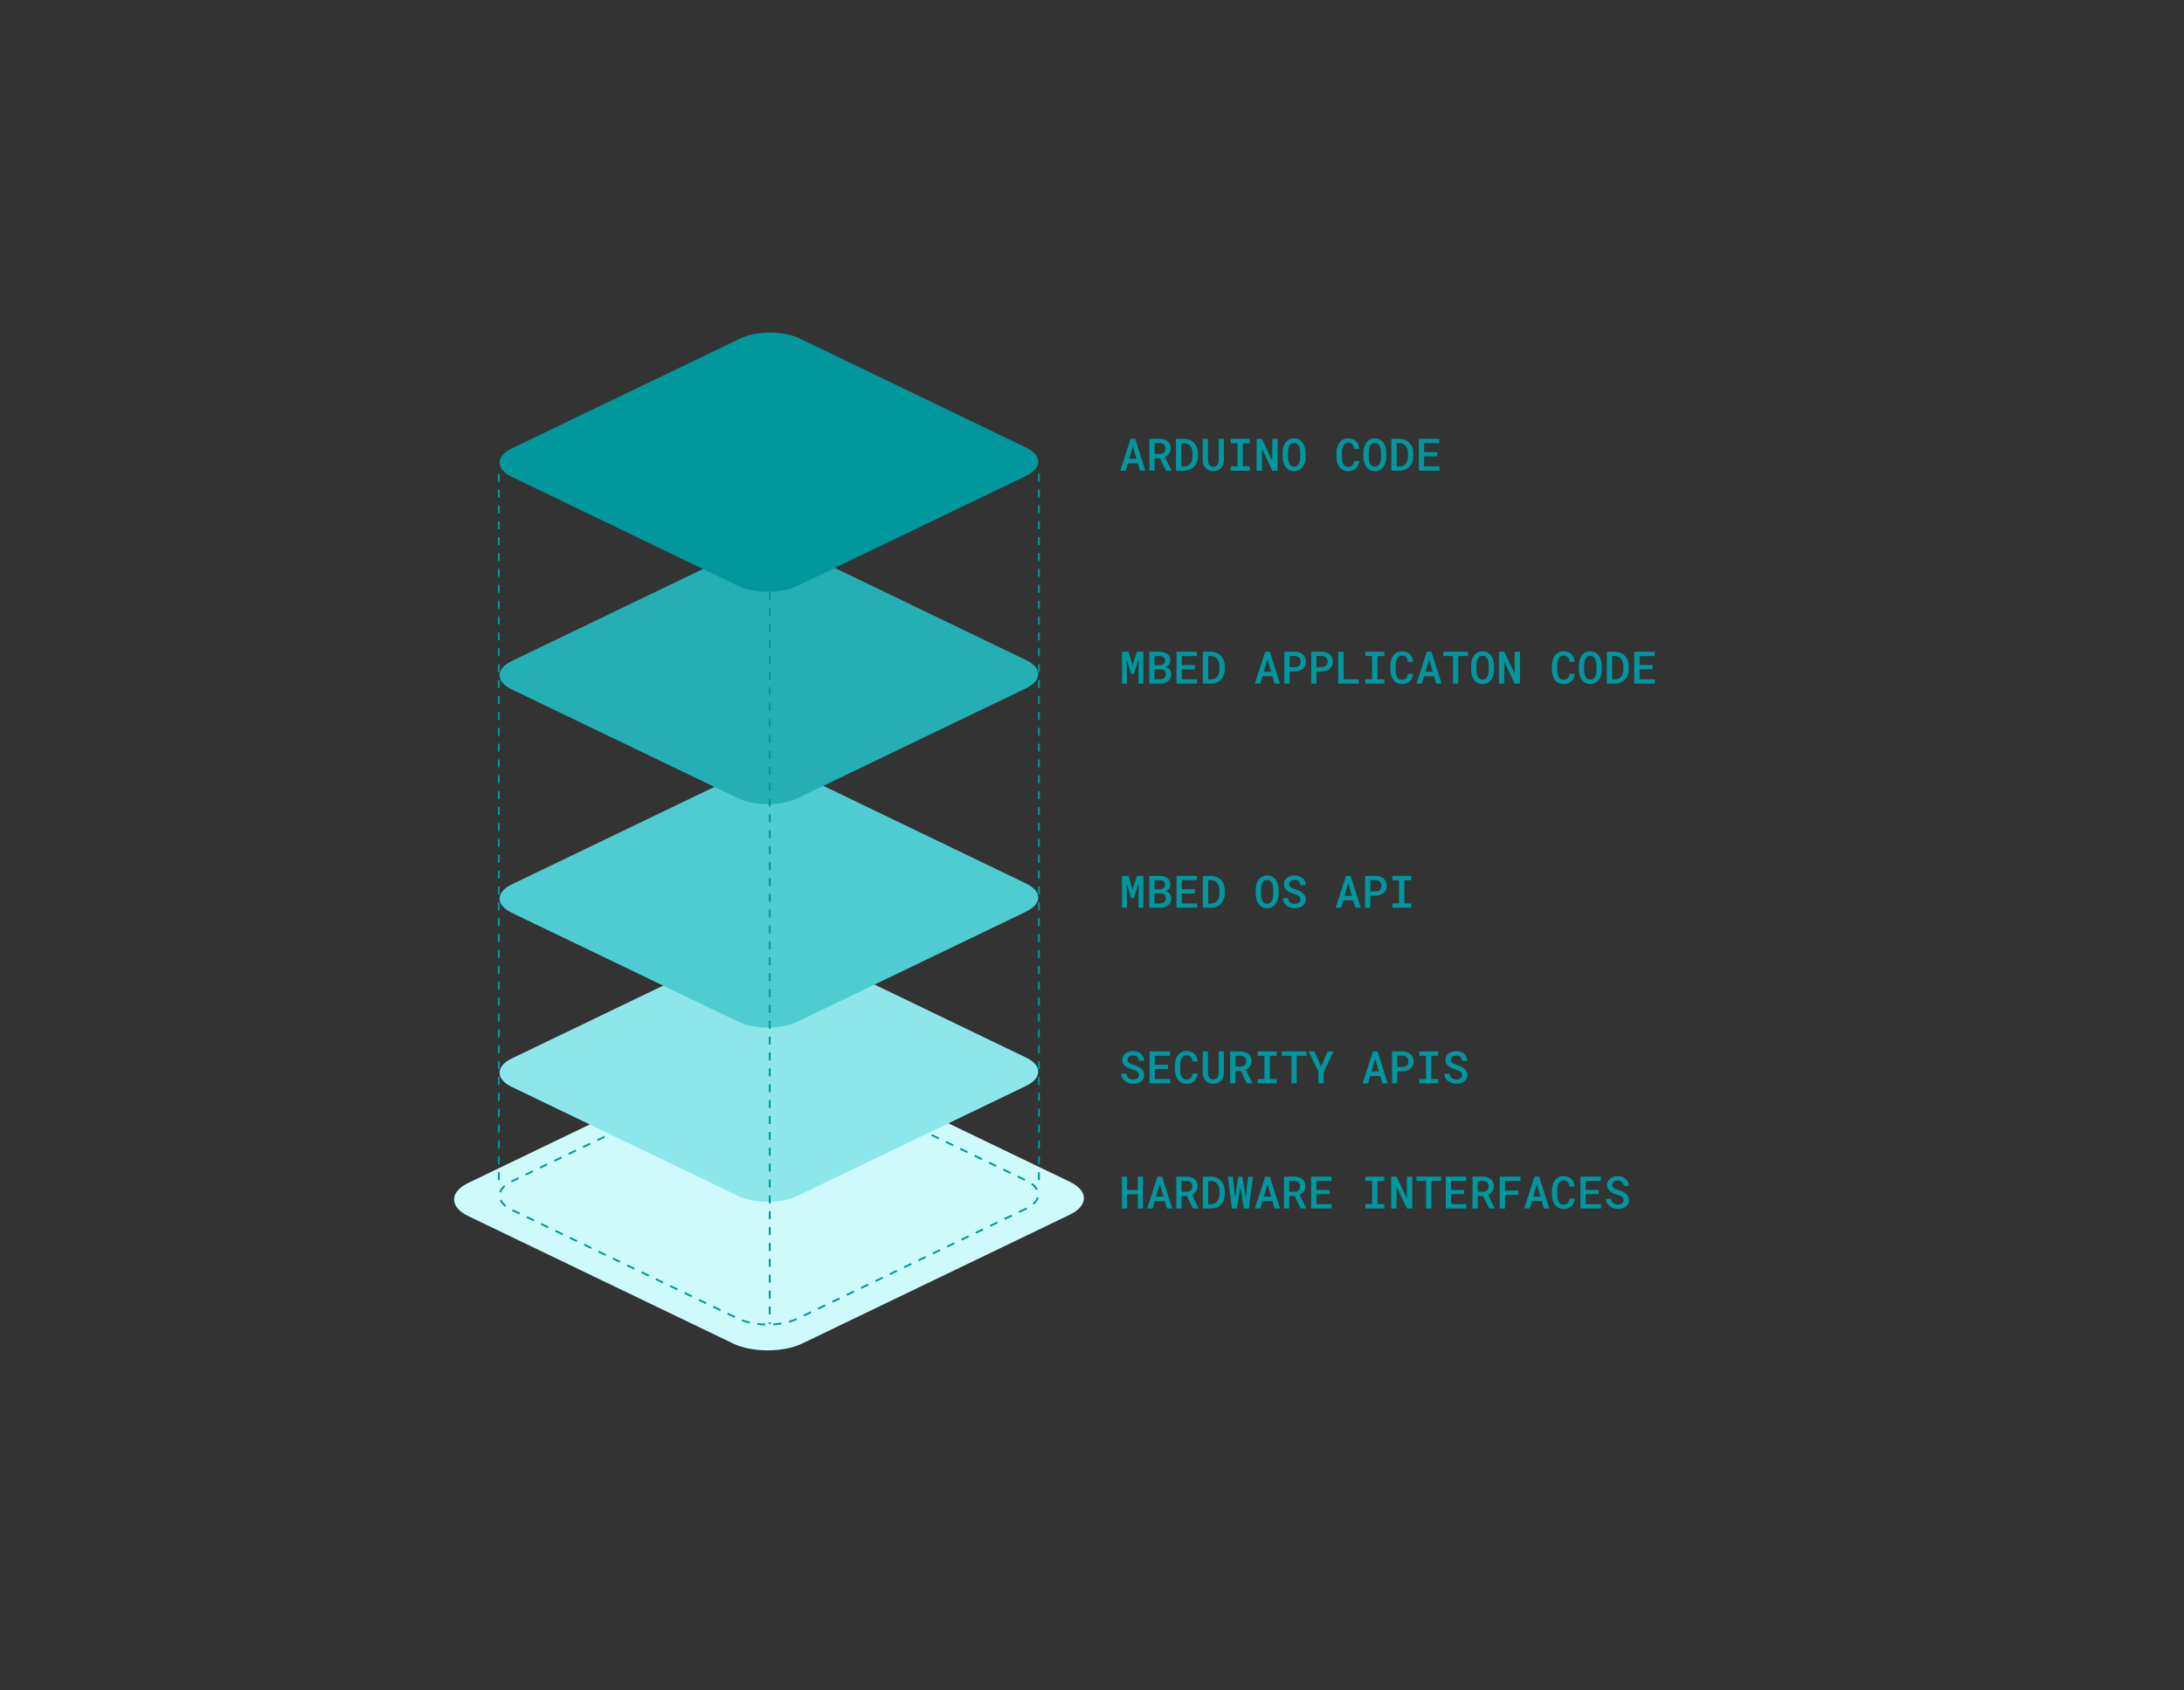 <svg width="1169" height="905" viewBox="0 0 1169 905" fill="none" xmlns="http://www.w3.org/2000/svg">
<rect x="0" y="0" width="1169" height="905" fill="#333333" stroke="none"/>
<g clip-path="url(#clip0)">
<path d="M572.5 650.4L429.4 719.3C419.2 724.2 402.6 724.2 392.4 719.3L250.7 651.1C240.5 646.2 240.5 638.2 250.7 633.3L393.8 564.4C404 559.5 420.6 559.5 430.8 564.4L572.6 632.7C582.7 637.5 582.7 645.5 572.5 650.4Z" fill="#CEFAFC"/>
<path d="M549.2 647.1L426.8 706C418.1 710.2 403.9 710.2 395.1 706L273.9 647.7C265.2 643.5 265.2 636.7 273.9 632.5L396.3 573.6C405 569.4 419.2 569.4 428 573.6L549.2 632C557.9 636.1 557.9 642.9 549.2 647.1Z" stroke="#00979D" stroke-width="1" stroke-miterlimit="10" stroke-dasharray="4.26 4.26"/>
<path d="M549.2 581.4L426.8 640.3C418.1 644.5 403.9 644.5 395.1 640.3L273.9 581.9C265.2 577.7 265.2 570.9 273.9 566.7L396.3 507.8C405 503.6 419.2 503.6 428 507.8L549.2 566.2C557.9 570.3 557.9 577.2 549.2 581.4Z" fill="#8DE6EA"/>
<path d="M549.2 488.1L426.8 547C418.1 551.2 403.9 551.2 395.1 547L273.9 488.7C265.2 484.5 265.2 477.7 273.9 473.5L396.3 414.6C405 410.4 419.2 410.4 428 414.6L549.2 473C557.9 477.1 557.9 483.9 549.2 488.1Z" fill="#4ECCD1"/>
<path d="M549.2 368.5L426.8 427.4C418.1 431.6 403.9 431.6 395.1 427.4L273.9 369.1C265.2 364.9 265.2 358.1 273.9 353.9L396.3 295C405 290.8 419.2 290.8 428 295L549.2 353.4C557.9 357.5 557.9 364.3 549.2 368.5Z" fill="#24AFB5"/>
<path d="M549.2 254.8L426.8 313.7C418.1 317.9 403.9 317.9 395.1 313.7L273.9 255.3C265.2 251.1 265.2 244.3 273.9 240.1L396.3 181.2C405 177 419.2 177 428 181.2L549.2 239.6C557.9 243.8 557.9 250.6 549.2 254.8Z" fill="#00979D"/>
<path d="M267 253.6V633.6" stroke="#00979D" stroke-width="1" stroke-miterlimit="10" stroke-dasharray="4.25 4.25"/>
<path d="M412 317L412 709" stroke="#00979D" stroke-width="1" stroke-miterlimit="10" stroke-dasharray="4.25 4.25"/>
<path d="M556.1 253.6V633.6" stroke="#00979D" stroke-width="1" stroke-miterlimit="10" stroke-dasharray="4.25 4.25"/>
</g>
<path d="M609.02 248.039H603.688L602.516 252H599.609L605.152 234.938H607.625L613.062 252H610.168L609.02 248.039ZM604.402 245.637H608.316L606.383 238.945L604.402 245.637ZM620.879 245.344H618.02V252H615.207V234.938H620.598C621.473 234.945 622.277 235.059 623.012 235.277C623.754 235.488 624.395 235.809 624.934 236.238C625.473 236.66 625.891 237.191 626.188 237.832C626.484 238.473 626.633 239.223 626.633 240.082C626.633 240.66 626.555 241.188 626.398 241.664C626.25 242.133 626.039 242.559 625.766 242.941C625.492 243.324 625.164 243.66 624.781 243.949C624.398 244.238 623.977 244.484 623.516 244.688L627.125 251.859V252H624.125L620.879 245.344ZM618.02 243.07H620.609C621.078 243.07 621.508 243.004 621.898 242.871C622.289 242.738 622.625 242.551 622.906 242.309C623.195 242.059 623.418 241.758 623.574 241.406C623.73 241.047 623.809 240.637 623.809 240.176C623.809 239.699 623.734 239.277 623.586 238.91C623.438 238.543 623.223 238.234 622.941 237.984C622.668 237.734 622.332 237.547 621.934 237.422C621.535 237.289 621.09 237.219 620.598 237.211H618.02V243.07ZM629.434 252V234.938H633.605C634.777 234.945 635.828 235.141 636.758 235.523C637.695 235.906 638.488 236.445 639.137 237.141C639.793 237.836 640.297 238.668 640.648 239.637C641 240.598 641.18 241.664 641.188 242.836V244.125C641.18 245.297 641 246.367 640.648 247.336C640.297 248.297 639.797 249.125 639.148 249.82C638.5 250.508 637.715 251.043 636.793 251.426C635.871 251.809 634.836 252 633.688 252H629.434ZM632.293 237.211V249.738H633.688C634.461 249.73 635.137 249.594 635.715 249.328C636.293 249.055 636.773 248.676 637.156 248.191C637.547 247.699 637.836 247.109 638.023 246.422C638.219 245.734 638.32 244.969 638.328 244.125V242.812C638.32 241.992 638.219 241.242 638.023 240.562C637.836 239.883 637.547 239.297 637.156 238.805C636.766 238.305 636.273 237.918 635.68 237.645C635.094 237.363 634.402 237.219 633.605 237.211H632.293ZM655.086 234.938L655.109 246.363C655.102 247.238 654.961 248.039 654.688 248.766C654.414 249.484 654.031 250.102 653.539 250.617C653.047 251.133 652.449 251.531 651.746 251.812C651.051 252.094 650.27 252.234 649.402 252.234C648.559 252.234 647.793 252.094 647.105 251.812C646.418 251.531 645.828 251.137 645.336 250.629C644.844 250.113 644.461 249.496 644.188 248.777C643.914 248.051 643.773 247.246 643.766 246.363L643.789 234.938H646.555L646.578 246.363C646.586 246.887 646.652 247.367 646.777 247.805C646.902 248.242 647.082 248.621 647.316 248.941C647.551 249.254 647.84 249.5 648.184 249.68C648.535 249.852 648.941 249.938 649.402 249.938C649.871 249.938 650.285 249.852 650.645 249.68C651.004 249.5 651.305 249.254 651.547 248.941C651.789 248.621 651.973 248.242 652.098 247.805C652.223 247.367 652.289 246.887 652.297 246.363L652.32 234.938H655.086ZM658.777 234.938H668.926V237.27H665.234V249.68H668.926V252H658.777V249.68H662.387V237.27H658.777V234.938ZM683.855 252H681.02L675.465 240.258L675.453 252H672.605V234.938H675.453L680.984 246.645L681.008 234.938H683.855V252ZM698.797 244.57C698.797 245.578 698.668 246.547 698.41 247.477C698.152 248.398 697.766 249.215 697.25 249.926C696.742 250.629 696.102 251.191 695.328 251.613C694.562 252.027 693.664 252.234 692.633 252.234C691.609 252.234 690.719 252.023 689.961 251.602C689.203 251.18 688.57 250.617 688.062 249.914C687.562 249.203 687.184 248.387 686.926 247.465C686.676 246.543 686.551 245.578 686.551 244.57V242.391C686.551 241.719 686.605 241.062 686.715 240.422C686.832 239.781 687 239.18 687.219 238.617C687.445 238.047 687.723 237.523 688.051 237.047C688.387 236.562 688.777 236.148 689.223 235.805C689.676 235.461 690.184 235.191 690.746 234.996C691.316 234.801 691.941 234.703 692.621 234.703C693.652 234.703 694.551 234.914 695.316 235.336C696.09 235.758 696.734 236.324 697.25 237.035C697.766 237.738 698.152 238.555 698.41 239.484C698.668 240.414 698.797 241.383 698.797 242.391V244.57ZM695.973 242.367C695.965 241.727 695.906 241.09 695.797 240.457C695.688 239.824 695.504 239.262 695.246 238.77C694.988 238.27 694.645 237.867 694.215 237.562C693.793 237.25 693.262 237.094 692.621 237.094C691.988 237.094 691.461 237.25 691.039 237.562C690.625 237.867 690.293 238.27 690.043 238.77C689.801 239.27 689.629 239.836 689.527 240.469C689.434 241.094 689.383 241.727 689.375 242.367V244.57C689.383 245.211 689.438 245.848 689.539 246.48C689.641 247.105 689.812 247.672 690.055 248.18C690.305 248.68 690.637 249.086 691.051 249.398C691.473 249.711 692 249.867 692.633 249.867C693.273 249.867 693.805 249.711 694.227 249.398C694.656 249.086 695 248.68 695.258 248.18C695.516 247.68 695.695 247.113 695.797 246.48C695.906 245.848 695.965 245.211 695.973 244.57V242.367ZM727.578 246.762C727.5 247.582 727.305 248.332 726.992 249.012C726.68 249.684 726.266 250.262 725.75 250.746C725.234 251.223 724.625 251.594 723.922 251.859C723.227 252.117 722.449 252.246 721.59 252.246C720.551 252.246 719.645 252.047 718.871 251.648C718.098 251.242 717.453 250.695 716.938 250.008C716.422 249.32 716.035 248.516 715.777 247.594C715.52 246.672 715.387 245.688 715.379 244.641V242.309C715.387 241.27 715.523 240.289 715.789 239.367C716.055 238.438 716.445 237.629 716.961 236.941C717.484 236.246 718.133 235.699 718.906 235.301C719.68 234.895 720.578 234.691 721.602 234.691C722.5 234.691 723.301 234.824 724.004 235.09C724.707 235.355 725.309 235.73 725.809 236.215C726.309 236.699 726.707 237.289 727.004 237.984C727.301 238.68 727.492 239.453 727.578 240.305H724.766C724.719 239.805 724.621 239.352 724.473 238.945C724.332 238.531 724.137 238.18 723.887 237.891C723.637 237.594 723.32 237.367 722.938 237.211C722.562 237.055 722.117 236.977 721.602 236.977C720.969 236.977 720.438 237.121 720.008 237.41C719.578 237.699 719.23 238.09 718.965 238.582C718.699 239.066 718.508 239.629 718.391 240.27C718.281 240.91 718.227 241.582 718.227 242.285V244.641C718.227 245.375 718.281 246.066 718.391 246.715C718.508 247.355 718.695 247.918 718.953 248.402C719.211 248.887 719.555 249.27 719.984 249.551C720.414 249.832 720.949 249.973 721.59 249.973C722.574 249.973 723.324 249.695 723.84 249.141C724.355 248.578 724.66 247.785 724.754 246.762H727.578ZM742.039 244.57C742.039 245.578 741.91 246.547 741.652 247.477C741.395 248.398 741.008 249.215 740.492 249.926C739.984 250.629 739.344 251.191 738.57 251.613C737.805 252.027 736.906 252.234 735.875 252.234C734.852 252.234 733.961 252.023 733.203 251.602C732.445 251.18 731.812 250.617 731.305 249.914C730.805 249.203 730.426 248.387 730.168 247.465C729.918 246.543 729.793 245.578 729.793 244.57V242.391C729.793 241.719 729.848 241.062 729.957 240.422C730.074 239.781 730.242 239.18 730.461 238.617C730.688 238.047 730.965 237.523 731.293 237.047C731.629 236.562 732.02 236.148 732.465 235.805C732.918 235.461 733.426 235.191 733.988 234.996C734.559 234.801 735.184 234.703 735.863 234.703C736.895 234.703 737.793 234.914 738.559 235.336C739.332 235.758 739.977 236.324 740.492 237.035C741.008 237.738 741.395 238.555 741.652 239.484C741.91 240.414 742.039 241.383 742.039 242.391V244.57ZM739.215 242.367C739.207 241.727 739.148 241.09 739.039 240.457C738.93 239.824 738.746 239.262 738.488 238.77C738.23 238.27 737.887 237.867 737.457 237.562C737.035 237.25 736.504 237.094 735.863 237.094C735.23 237.094 734.703 237.25 734.281 237.562C733.867 237.867 733.535 238.27 733.285 238.77C733.043 239.27 732.871 239.836 732.77 240.469C732.676 241.094 732.625 241.727 732.617 242.367V244.57C732.625 245.211 732.68 245.848 732.781 246.48C732.883 247.105 733.055 247.672 733.297 248.18C733.547 248.68 733.879 249.086 734.293 249.398C734.715 249.711 735.242 249.867 735.875 249.867C736.516 249.867 737.047 249.711 737.469 249.398C737.898 249.086 738.242 248.68 738.5 248.18C738.758 247.68 738.938 247.113 739.039 246.48C739.148 245.848 739.207 245.211 739.215 244.57V242.367ZM744.746 252V234.938H748.918C750.09 234.945 751.141 235.141 752.07 235.523C753.008 235.906 753.801 236.445 754.449 237.141C755.105 237.836 755.609 238.668 755.961 239.637C756.312 240.598 756.492 241.664 756.5 242.836V244.125C756.492 245.297 756.312 246.367 755.961 247.336C755.609 248.297 755.109 249.125 754.461 249.82C753.812 250.508 753.027 251.043 752.105 251.426C751.184 251.809 750.148 252 749 252H744.746ZM747.605 237.211V249.738H749C749.773 249.73 750.449 249.594 751.027 249.328C751.605 249.055 752.086 248.676 752.469 248.191C752.859 247.699 753.148 247.109 753.336 246.422C753.531 245.734 753.633 244.969 753.641 244.125V242.812C753.633 241.992 753.531 241.242 753.336 240.562C753.148 239.883 752.859 239.297 752.469 238.805C752.078 238.305 751.586 237.918 750.992 237.645C750.406 237.363 749.715 237.219 748.918 237.211H747.605ZM769.297 244.348H762.277V249.703H770.492V252H759.453V234.938H770.41V237.258H762.277V242.074H769.297V244.348Z" fill="#00979D"/>
<path d="M611.797 647H609.055V639.383H603.254V647H600.523V629.938H603.254V637.074H609.055V629.938H611.797V647ZM623.434 643.039H618.102L616.93 647H614.023L619.566 629.938H622.039L627.477 647H624.582L623.434 643.039ZM618.816 640.637H622.73L620.797 633.945L618.816 640.637ZM635.293 640.344H632.434V647H629.621V629.938H635.012C635.887 629.945 636.691 630.059 637.426 630.277C638.168 630.488 638.809 630.809 639.348 631.238C639.887 631.66 640.305 632.191 640.602 632.832C640.898 633.473 641.047 634.223 641.047 635.082C641.047 635.66 640.969 636.188 640.812 636.664C640.664 637.133 640.453 637.559 640.18 637.941C639.906 638.324 639.578 638.66 639.195 638.949C638.812 639.238 638.391 639.484 637.93 639.688L641.539 646.859V647H638.539L635.293 640.344ZM632.434 638.07H635.023C635.492 638.07 635.922 638.004 636.312 637.871C636.703 637.738 637.039 637.551 637.32 637.309C637.609 637.059 637.832 636.758 637.988 636.406C638.145 636.047 638.223 635.637 638.223 635.176C638.223 634.699 638.148 634.277 638 633.91C637.852 633.543 637.637 633.234 637.355 632.984C637.082 632.734 636.746 632.547 636.348 632.422C635.949 632.289 635.504 632.219 635.012 632.211H632.434V638.07ZM643.848 647V629.938H648.02C649.191 629.945 650.242 630.141 651.172 630.523C652.109 630.906 652.902 631.445 653.551 632.141C654.207 632.836 654.711 633.668 655.062 634.637C655.414 635.598 655.594 636.664 655.602 637.836V639.125C655.594 640.297 655.414 641.367 655.062 642.336C654.711 643.297 654.211 644.125 653.562 644.82C652.914 645.508 652.129 646.043 651.207 646.426C650.285 646.809 649.25 647 648.102 647H643.848ZM646.707 632.211V644.738H648.102C648.875 644.73 649.551 644.594 650.129 644.328C650.707 644.055 651.188 643.676 651.57 643.191C651.961 642.699 652.25 642.109 652.438 641.422C652.633 640.734 652.734 639.969 652.742 639.125V637.812C652.734 636.992 652.633 636.242 652.438 635.562C652.25 634.883 651.961 634.297 651.57 633.805C651.18 633.305 650.688 632.918 650.094 632.645C649.508 632.363 648.816 632.219 648.02 632.211H646.707ZM666.816 641.129L668.035 629.938H670.66L668.48 647H665.785L663.922 635.656L662.082 647H659.398L657.219 629.938H659.844L661.062 641.07L662.809 629.938H665.012L666.816 641.129ZM681.09 643.039H675.758L674.586 647H671.68L677.223 629.938H679.695L685.133 647H682.238L681.09 643.039ZM676.473 640.637H680.387L678.453 633.945L676.473 640.637ZM692.949 640.344H690.09V647H687.277V629.938H692.668C693.543 629.945 694.348 630.059 695.082 630.277C695.824 630.488 696.465 630.809 697.004 631.238C697.543 631.66 697.961 632.191 698.258 632.832C698.555 633.473 698.703 634.223 698.703 635.082C698.703 635.66 698.625 636.188 698.469 636.664C698.32 637.133 698.109 637.559 697.836 637.941C697.562 638.324 697.234 638.66 696.852 638.949C696.469 639.238 696.047 639.484 695.586 639.688L699.195 646.859V647H696.195L692.949 640.344ZM690.09 638.07H692.68C693.148 638.07 693.578 638.004 693.969 637.871C694.359 637.738 694.695 637.551 694.977 637.309C695.266 637.059 695.488 636.758 695.645 636.406C695.801 636.047 695.879 635.637 695.879 635.176C695.879 634.699 695.805 634.277 695.656 633.91C695.508 633.543 695.293 633.234 695.012 632.984C694.738 632.734 694.402 632.547 694.004 632.422C693.605 632.289 693.16 632.219 692.668 632.211H690.09V638.07ZM711.641 639.348H704.621V644.703H712.836V647H701.797V629.938H712.754V632.258H704.621V637.074H711.641V639.348ZM730.848 629.938H740.996V632.27H737.305V644.68H740.996V647H730.848V644.68H734.457V632.27H730.848V629.938ZM755.926 647H753.09L747.535 635.258L747.523 647H744.676V629.938H747.523L753.055 641.645L753.078 629.938H755.926V647ZM771.383 632.258H766.145V647H763.344V632.258H758.141V629.938H771.383V632.258ZM783.711 639.348H776.691V644.703H784.906V647H773.867V629.938H784.824V632.258H776.691V637.074H783.711V639.348ZM793.848 640.344H790.988V647H788.176V629.938H793.566C794.441 629.945 795.246 630.059 795.98 630.277C796.723 630.488 797.363 630.809 797.902 631.238C798.441 631.66 798.859 632.191 799.156 632.832C799.453 633.473 799.602 634.223 799.602 635.082C799.602 635.66 799.523 636.188 799.367 636.664C799.219 637.133 799.008 637.559 798.734 637.941C798.461 638.324 798.133 638.66 797.75 638.949C797.367 639.238 796.945 639.484 796.484 639.688L800.094 646.859V647H797.094L793.848 640.344ZM790.988 638.07H793.578C794.047 638.07 794.477 638.004 794.867 637.871C795.258 637.738 795.594 637.551 795.875 637.309C796.164 637.059 796.387 636.758 796.543 636.406C796.699 636.047 796.777 635.637 796.777 635.176C796.777 634.699 796.703 634.277 796.555 633.91C796.406 633.543 796.191 633.234 795.91 632.984C795.637 632.734 795.301 632.547 794.902 632.422C794.504 632.289 794.059 632.219 793.566 632.211H790.988V638.07ZM812.762 639.734H805.602V647H802.766V629.938H813.816V632.258H805.602V637.426H812.762V639.734ZM825.23 643.039H819.898L818.727 647H815.82L821.363 629.938H823.836L829.273 647H826.379L825.23 643.039ZM820.613 640.637H824.527L822.594 633.945L820.613 640.637ZM842.891 641.762C842.812 642.582 842.617 643.332 842.305 644.012C841.992 644.684 841.578 645.262 841.062 645.746C840.547 646.223 839.938 646.594 839.234 646.859C838.539 647.117 837.762 647.246 836.902 647.246C835.863 647.246 834.957 647.047 834.184 646.648C833.41 646.242 832.766 645.695 832.25 645.008C831.734 644.32 831.348 643.516 831.09 642.594C830.832 641.672 830.699 640.688 830.691 639.641V637.309C830.699 636.27 830.836 635.289 831.102 634.367C831.367 633.438 831.758 632.629 832.273 631.941C832.797 631.246 833.445 630.699 834.219 630.301C834.992 629.895 835.891 629.691 836.914 629.691C837.812 629.691 838.613 629.824 839.316 630.09C840.02 630.355 840.621 630.73 841.121 631.215C841.621 631.699 842.02 632.289 842.316 632.984C842.613 633.68 842.805 634.453 842.891 635.305H840.078C840.031 634.805 839.934 634.352 839.785 633.945C839.645 633.531 839.449 633.18 839.199 632.891C838.949 632.594 838.633 632.367 838.25 632.211C837.875 632.055 837.43 631.977 836.914 631.977C836.281 631.977 835.75 632.121 835.32 632.41C834.891 632.699 834.543 633.09 834.277 633.582C834.012 634.066 833.82 634.629 833.703 635.27C833.594 635.91 833.539 636.582 833.539 637.285V639.641C833.539 640.375 833.594 641.066 833.703 641.715C833.82 642.355 834.008 642.918 834.266 643.402C834.523 643.887 834.867 644.27 835.297 644.551C835.727 644.832 836.262 644.973 836.902 644.973C837.887 644.973 838.637 644.695 839.152 644.141C839.668 643.578 839.973 642.785 840.066 641.762H842.891ZM855.781 639.348H848.762V644.703H856.977V647H845.938V629.938H856.895V632.258H848.762V637.074H855.781V639.348ZM869.059 642.605C869.059 642.199 868.973 641.844 868.801 641.539C868.637 641.227 868.398 640.953 868.086 640.719C867.781 640.484 867.414 640.281 866.984 640.109C866.562 639.93 866.102 639.766 865.602 639.617C864.93 639.422 864.266 639.18 863.609 638.891C862.961 638.602 862.379 638.25 861.863 637.836C861.355 637.414 860.941 636.926 860.621 636.371C860.309 635.809 860.152 635.16 860.152 634.426C860.152 633.691 860.309 633.035 860.621 632.457C860.941 631.871 861.367 631.375 861.898 630.969C862.43 630.562 863.047 630.25 863.75 630.031C864.453 629.812 865.188 629.703 865.953 629.703C866.773 629.703 867.539 629.832 868.25 630.09C868.969 630.34 869.594 630.695 870.125 631.156C870.664 631.609 871.09 632.156 871.402 632.797C871.715 633.43 871.875 634.133 871.883 634.906H869.07C869.031 634.477 868.938 634.086 868.789 633.734C868.648 633.375 868.445 633.066 868.18 632.809C867.922 632.551 867.605 632.352 867.23 632.211C866.855 632.07 866.422 632 865.93 632C865.508 632 865.117 632.055 864.758 632.164C864.398 632.273 864.086 632.434 863.82 632.645C863.562 632.855 863.359 633.109 863.211 633.406C863.062 633.703 862.988 634.039 862.988 634.414C862.988 634.812 863.09 635.16 863.293 635.457C863.496 635.746 863.762 636 864.09 636.219C864.418 636.438 864.793 636.629 865.215 636.793C865.645 636.949 866.09 637.094 866.551 637.227C867.262 637.438 867.941 637.699 868.59 638.012C869.238 638.316 869.809 638.688 870.301 639.125C870.793 639.555 871.184 640.055 871.473 640.625C871.762 641.195 871.906 641.848 871.906 642.582C871.906 643.34 871.746 644.008 871.426 644.586C871.105 645.164 870.676 645.648 870.137 646.039C869.598 646.43 868.973 646.727 868.262 646.93C867.551 647.125 866.809 647.223 866.035 647.223C865.512 647.223 864.992 647.172 864.477 647.07C863.961 646.969 863.465 646.816 862.988 646.613C862.52 646.41 862.082 646.16 861.676 645.863C861.27 645.559 860.914 645.211 860.609 644.82C860.312 644.422 860.078 643.98 859.906 643.496C859.734 643.004 859.645 642.465 859.637 641.879H862.461C862.5 642.395 862.613 642.844 862.801 643.227C862.988 643.609 863.238 643.93 863.551 644.188C863.863 644.438 864.227 644.629 864.641 644.762C865.062 644.887 865.527 644.949 866.035 644.949C866.457 644.949 866.852 644.898 867.219 644.797C867.586 644.695 867.906 644.547 868.18 644.352C868.453 644.148 868.668 643.902 868.824 643.613C868.98 643.316 869.059 642.98 869.059 642.605Z" fill="#00979D"/>
<path d="M609.605 575.605C609.605 575.199 609.52 574.844 609.348 574.539C609.184 574.227 608.945 573.953 608.633 573.719C608.328 573.484 607.961 573.281 607.531 573.109C607.109 572.93 606.648 572.766 606.148 572.617C605.477 572.422 604.812 572.18 604.156 571.891C603.508 571.602 602.926 571.25 602.41 570.836C601.902 570.414 601.488 569.926 601.168 569.371C600.855 568.809 600.699 568.16 600.699 567.426C600.699 566.691 600.855 566.035 601.168 565.457C601.488 564.871 601.914 564.375 602.445 563.969C602.977 563.562 603.594 563.25 604.297 563.031C605 562.812 605.734 562.703 606.5 562.703C607.32 562.703 608.086 562.832 608.797 563.09C609.516 563.34 610.141 563.695 610.672 564.156C611.211 564.609 611.637 565.156 611.949 565.797C612.262 566.43 612.422 567.133 612.43 567.906H609.617C609.578 567.477 609.484 567.086 609.336 566.734C609.195 566.375 608.992 566.066 608.727 565.809C608.469 565.551 608.152 565.352 607.777 565.211C607.402 565.07 606.969 565 606.477 565C606.055 565 605.664 565.055 605.305 565.164C604.945 565.273 604.633 565.434 604.367 565.645C604.109 565.855 603.906 566.109 603.758 566.406C603.609 566.703 603.535 567.039 603.535 567.414C603.535 567.812 603.637 568.16 603.84 568.457C604.043 568.746 604.309 569 604.637 569.219C604.965 569.438 605.34 569.629 605.762 569.793C606.191 569.949 606.637 570.094 607.098 570.227C607.809 570.438 608.488 570.699 609.137 571.012C609.785 571.316 610.355 571.688 610.848 572.125C611.34 572.555 611.73 573.055 612.02 573.625C612.309 574.195 612.453 574.848 612.453 575.582C612.453 576.34 612.293 577.008 611.973 577.586C611.652 578.164 611.223 578.648 610.684 579.039C610.145 579.43 609.52 579.727 608.809 579.93C608.098 580.125 607.355 580.223 606.582 580.223C606.059 580.223 605.539 580.172 605.023 580.07C604.508 579.969 604.012 579.816 603.535 579.613C603.066 579.41 602.629 579.16 602.223 578.863C601.816 578.559 601.461 578.211 601.156 577.82C600.859 577.422 600.625 576.98 600.453 576.496C600.281 576.004 600.191 575.465 600.184 574.879H603.008C603.047 575.395 603.16 575.844 603.348 576.227C603.535 576.609 603.785 576.93 604.098 577.188C604.41 577.438 604.773 577.629 605.188 577.762C605.609 577.887 606.074 577.949 606.582 577.949C607.004 577.949 607.398 577.898 607.766 577.797C608.133 577.695 608.453 577.547 608.727 577.352C609 577.148 609.215 576.902 609.371 576.613C609.527 576.316 609.605 575.98 609.605 575.605ZM625.156 572.348H618.137V577.703H626.352V580H615.312V562.938H626.27V565.258H618.137V570.074H625.156V572.348ZM641.094 574.762C641.016 575.582 640.82 576.332 640.508 577.012C640.195 577.684 639.781 578.262 639.266 578.746C638.75 579.223 638.141 579.594 637.438 579.859C636.742 580.117 635.965 580.246 635.105 580.246C634.066 580.246 633.16 580.047 632.387 579.648C631.613 579.242 630.969 578.695 630.453 578.008C629.938 577.32 629.551 576.516 629.293 575.594C629.035 574.672 628.902 573.688 628.895 572.641V570.309C628.902 569.27 629.039 568.289 629.305 567.367C629.57 566.438 629.961 565.629 630.477 564.941C631 564.246 631.648 563.699 632.422 563.301C633.195 562.895 634.094 562.691 635.117 562.691C636.016 562.691 636.816 562.824 637.52 563.09C638.223 563.355 638.824 563.73 639.324 564.215C639.824 564.699 640.223 565.289 640.52 565.984C640.816 566.68 641.008 567.453 641.094 568.305H638.281C638.234 567.805 638.137 567.352 637.988 566.945C637.848 566.531 637.652 566.18 637.402 565.891C637.152 565.594 636.836 565.367 636.453 565.211C636.078 565.055 635.633 564.977 635.117 564.977C634.484 564.977 633.953 565.121 633.523 565.41C633.094 565.699 632.746 566.09 632.48 566.582C632.215 567.066 632.023 567.629 631.906 568.27C631.797 568.91 631.742 569.582 631.742 570.285V572.641C631.742 573.375 631.797 574.066 631.906 574.715C632.023 575.355 632.211 575.918 632.469 576.402C632.727 576.887 633.07 577.27 633.5 577.551C633.93 577.832 634.465 577.973 635.105 577.973C636.09 577.973 636.84 577.695 637.355 577.141C637.871 576.578 638.176 575.785 638.27 574.762H641.094ZM655.086 562.938L655.109 574.363C655.102 575.238 654.961 576.039 654.688 576.766C654.414 577.484 654.031 578.102 653.539 578.617C653.047 579.133 652.449 579.531 651.746 579.812C651.051 580.094 650.27 580.234 649.402 580.234C648.559 580.234 647.793 580.094 647.105 579.812C646.418 579.531 645.828 579.137 645.336 578.629C644.844 578.113 644.461 577.496 644.188 576.777C643.914 576.051 643.773 575.246 643.766 574.363L643.789 562.938H646.555L646.578 574.363C646.586 574.887 646.652 575.367 646.777 575.805C646.902 576.242 647.082 576.621 647.316 576.941C647.551 577.254 647.84 577.5 648.184 577.68C648.535 577.852 648.941 577.938 649.402 577.938C649.871 577.938 650.285 577.852 650.645 577.68C651.004 577.5 651.305 577.254 651.547 576.941C651.789 576.621 651.973 576.242 652.098 575.805C652.223 575.367 652.289 574.887 652.297 574.363L652.32 562.938H655.086ZM664.121 573.344H661.262V580H658.449V562.938H663.84C664.715 562.945 665.52 563.059 666.254 563.277C666.996 563.488 667.637 563.809 668.176 564.238C668.715 564.66 669.133 565.191 669.43 565.832C669.727 566.473 669.875 567.223 669.875 568.082C669.875 568.66 669.797 569.188 669.641 569.664C669.492 570.133 669.281 570.559 669.008 570.941C668.734 571.324 668.406 571.66 668.023 571.949C667.641 572.238 667.219 572.484 666.758 572.688L670.367 579.859V580H667.367L664.121 573.344ZM661.262 571.07H663.852C664.32 571.07 664.75 571.004 665.141 570.871C665.531 570.738 665.867 570.551 666.148 570.309C666.438 570.059 666.66 569.758 666.816 569.406C666.973 569.047 667.051 568.637 667.051 568.176C667.051 567.699 666.977 567.277 666.828 566.91C666.68 566.543 666.465 566.234 666.184 565.984C665.91 565.734 665.574 565.547 665.176 565.422C664.777 565.289 664.332 565.219 663.84 565.211H661.262V571.07ZM673.191 562.938H683.34V565.27H679.648V577.68H683.34V580H673.191V577.68H676.801V565.27H673.191V562.938ZM699.312 565.258H694.074V580H691.273V565.258H686.07V562.938H699.312V565.258ZM707.117 571.094L710.668 562.938H713.809L708.488 573.871L708.465 580H705.734L705.711 573.801L700.426 562.938H703.566L707.117 571.094ZM738.746 576.039H733.414L732.242 580H729.336L734.879 562.938H737.352L742.789 580H739.895L738.746 576.039ZM734.129 573.637H738.043L736.109 566.945L734.129 573.637ZM747.91 573.461V580H745.098V562.938H750.805C751.656 562.945 752.441 563.074 753.16 563.324C753.887 563.566 754.512 563.918 755.035 564.379C755.559 564.832 755.965 565.387 756.254 566.043C756.551 566.691 756.699 567.426 756.699 568.246C756.699 569.043 756.551 569.762 756.254 570.402C755.965 571.043 755.559 571.59 755.035 572.043C754.512 572.496 753.887 572.844 753.16 573.086C752.441 573.328 751.656 573.453 750.805 573.461H747.91ZM747.91 571.188H750.805C751.281 571.188 751.707 571.117 752.082 570.977C752.457 570.828 752.777 570.625 753.043 570.367C753.309 570.109 753.512 569.801 753.652 569.441C753.793 569.082 753.863 568.691 753.863 568.27C753.863 567.824 753.793 567.414 753.652 567.039C753.512 566.664 753.309 566.344 753.043 566.078C752.777 565.805 752.457 565.594 752.082 565.445C751.707 565.297 751.281 565.219 750.805 565.211H747.91V571.188ZM759.676 562.938H769.824V565.27H766.133V577.68H769.824V580H759.676V577.68H763.285V565.27H759.676V562.938ZM782.574 575.605C782.574 575.199 782.488 574.844 782.316 574.539C782.152 574.227 781.914 573.953 781.602 573.719C781.297 573.484 780.93 573.281 780.5 573.109C780.078 572.93 779.617 572.766 779.117 572.617C778.445 572.422 777.781 572.18 777.125 571.891C776.477 571.602 775.895 571.25 775.379 570.836C774.871 570.414 774.457 569.926 774.137 569.371C773.824 568.809 773.668 568.16 773.668 567.426C773.668 566.691 773.824 566.035 774.137 565.457C774.457 564.871 774.883 564.375 775.414 563.969C775.945 563.562 776.562 563.25 777.266 563.031C777.969 562.812 778.703 562.703 779.469 562.703C780.289 562.703 781.055 562.832 781.766 563.09C782.484 563.34 783.109 563.695 783.641 564.156C784.18 564.609 784.605 565.156 784.918 565.797C785.23 566.43 785.391 567.133 785.398 567.906H782.586C782.547 567.477 782.453 567.086 782.305 566.734C782.164 566.375 781.961 566.066 781.695 565.809C781.438 565.551 781.121 565.352 780.746 565.211C780.371 565.07 779.938 565 779.445 565C779.023 565 778.633 565.055 778.273 565.164C777.914 565.273 777.602 565.434 777.336 565.645C777.078 565.855 776.875 566.109 776.727 566.406C776.578 566.703 776.504 567.039 776.504 567.414C776.504 567.812 776.605 568.16 776.809 568.457C777.012 568.746 777.277 569 777.605 569.219C777.934 569.438 778.309 569.629 778.73 569.793C779.16 569.949 779.605 570.094 780.066 570.227C780.777 570.438 781.457 570.699 782.105 571.012C782.754 571.316 783.324 571.688 783.816 572.125C784.309 572.555 784.699 573.055 784.988 573.625C785.277 574.195 785.422 574.848 785.422 575.582C785.422 576.34 785.262 577.008 784.941 577.586C784.621 578.164 784.191 578.648 783.652 579.039C783.113 579.43 782.488 579.727 781.777 579.93C781.066 580.125 780.324 580.223 779.551 580.223C779.027 580.223 778.508 580.172 777.992 580.07C777.477 579.969 776.98 579.816 776.504 579.613C776.035 579.41 775.598 579.16 775.191 578.863C774.785 578.559 774.43 578.211 774.125 577.82C773.828 577.422 773.594 576.98 773.422 576.496C773.25 576.004 773.16 575.465 773.152 574.879H775.977C776.016 575.395 776.129 575.844 776.316 576.227C776.504 576.609 776.754 576.93 777.066 577.188C777.379 577.438 777.742 577.629 778.156 577.762C778.578 577.887 779.043 577.949 779.551 577.949C779.973 577.949 780.367 577.898 780.734 577.797C781.102 577.695 781.422 577.547 781.695 577.352C781.969 577.148 782.184 576.902 782.34 576.613C782.496 576.316 782.574 575.98 782.574 575.605Z" fill="#00979D"/>
<path d="M604.074 468.938L606.195 476.309L608.539 468.938H612.031V486H609.383V480.141L609.547 472.664L606.922 480.844H605.445L603.066 472.945L603.23 480.141V486H600.582V468.938H604.074ZM615.148 486V468.938H620.598C621.418 468.945 622.184 469.039 622.895 469.219C623.613 469.398 624.238 469.676 624.77 470.051C625.309 470.426 625.73 470.906 626.035 471.492C626.34 472.07 626.488 472.758 626.48 473.555C626.473 474.398 626.238 475.121 625.777 475.723C625.316 476.316 624.695 476.777 623.914 477.105C624.391 477.238 624.812 477.43 625.18 477.68C625.555 477.922 625.867 478.215 626.117 478.559C626.367 478.902 626.559 479.285 626.691 479.707C626.824 480.121 626.891 480.562 626.891 481.031C626.891 481.844 626.742 482.559 626.445 483.176C626.148 483.793 625.734 484.309 625.203 484.723C624.68 485.137 624.055 485.453 623.328 485.672C622.609 485.883 621.832 485.992 620.996 486H615.148ZM617.973 478.266V483.703H621.043C621.488 483.695 621.895 483.629 622.262 483.504C622.629 483.371 622.945 483.191 623.211 482.965C623.477 482.738 623.684 482.461 623.832 482.133C623.988 481.805 624.066 481.438 624.066 481.031C624.066 480.602 624 480.219 623.867 479.883C623.734 479.539 623.543 479.25 623.293 479.016C623.043 478.781 622.738 478.602 622.379 478.477C622.02 478.344 621.617 478.273 621.172 478.266H617.973ZM617.973 476.121H620.668C621.09 476.113 621.48 476.059 621.84 475.957C622.207 475.848 622.523 475.691 622.789 475.488C623.055 475.277 623.266 475.023 623.422 474.727C623.578 474.422 623.656 474.074 623.656 473.684C623.656 473.254 623.582 472.887 623.434 472.582C623.285 472.277 623.074 472.027 622.801 471.832C622.535 471.637 622.219 471.496 621.852 471.41C621.484 471.316 621.082 471.266 620.645 471.258H617.973V476.121ZM639.57 478.348H632.551V483.703H640.766V486H629.727V468.938H640.684V471.258H632.551V476.074H639.57V478.348ZM643.848 486V468.938H648.02C649.191 468.945 650.242 469.141 651.172 469.523C652.109 469.906 652.902 470.445 653.551 471.141C654.207 471.836 654.711 472.668 655.062 473.637C655.414 474.598 655.594 475.664 655.602 476.836V478.125C655.594 479.297 655.414 480.367 655.062 481.336C654.711 482.297 654.211 483.125 653.562 483.82C652.914 484.508 652.129 485.043 651.207 485.426C650.285 485.809 649.25 486 648.102 486H643.848ZM646.707 471.211V483.738H648.102C648.875 483.73 649.551 483.594 650.129 483.328C650.707 483.055 651.188 482.676 651.57 482.191C651.961 481.699 652.25 481.109 652.438 480.422C652.633 479.734 652.734 478.969 652.742 478.125V476.812C652.734 475.992 652.633 475.242 652.438 474.562C652.25 473.883 651.961 473.297 651.57 472.805C651.18 472.305 650.688 471.918 650.094 471.645C649.508 471.363 648.816 471.219 648.02 471.211H646.707ZM684.383 478.57C684.383 479.578 684.254 480.547 683.996 481.477C683.738 482.398 683.352 483.215 682.836 483.926C682.328 484.629 681.688 485.191 680.914 485.613C680.148 486.027 679.25 486.234 678.219 486.234C677.195 486.234 676.305 486.023 675.547 485.602C674.789 485.18 674.156 484.617 673.648 483.914C673.148 483.203 672.77 482.387 672.512 481.465C672.262 480.543 672.137 479.578 672.137 478.57V476.391C672.137 475.719 672.191 475.062 672.301 474.422C672.418 473.781 672.586 473.18 672.805 472.617C673.031 472.047 673.309 471.523 673.637 471.047C673.973 470.562 674.363 470.148 674.809 469.805C675.262 469.461 675.77 469.191 676.332 468.996C676.902 468.801 677.527 468.703 678.207 468.703C679.238 468.703 680.137 468.914 680.902 469.336C681.676 469.758 682.32 470.324 682.836 471.035C683.352 471.738 683.738 472.555 683.996 473.484C684.254 474.414 684.383 475.383 684.383 476.391V478.57ZM681.559 476.367C681.551 475.727 681.492 475.09 681.383 474.457C681.273 473.824 681.09 473.262 680.832 472.77C680.574 472.27 680.23 471.867 679.801 471.562C679.379 471.25 678.848 471.094 678.207 471.094C677.574 471.094 677.047 471.25 676.625 471.562C676.211 471.867 675.879 472.27 675.629 472.77C675.387 473.27 675.215 473.836 675.113 474.469C675.02 475.094 674.969 475.727 674.961 476.367V478.57C674.969 479.211 675.023 479.848 675.125 480.48C675.227 481.105 675.398 481.672 675.641 482.18C675.891 482.68 676.223 483.086 676.637 483.398C677.059 483.711 677.586 483.867 678.219 483.867C678.859 483.867 679.391 483.711 679.812 483.398C680.242 483.086 680.586 482.68 680.844 482.18C681.102 481.68 681.281 481.113 681.383 480.48C681.492 479.848 681.551 479.211 681.559 478.57V476.367ZM696.09 481.605C696.09 481.199 696.004 480.844 695.832 480.539C695.668 480.227 695.43 479.953 695.117 479.719C694.812 479.484 694.445 479.281 694.016 479.109C693.594 478.93 693.133 478.766 692.633 478.617C691.961 478.422 691.297 478.18 690.641 477.891C689.992 477.602 689.41 477.25 688.895 476.836C688.387 476.414 687.973 475.926 687.652 475.371C687.34 474.809 687.184 474.16 687.184 473.426C687.184 472.691 687.34 472.035 687.652 471.457C687.973 470.871 688.398 470.375 688.93 469.969C689.461 469.562 690.078 469.25 690.781 469.031C691.484 468.812 692.219 468.703 692.984 468.703C693.805 468.703 694.57 468.832 695.281 469.09C696 469.34 696.625 469.695 697.156 470.156C697.695 470.609 698.121 471.156 698.434 471.797C698.746 472.43 698.906 473.133 698.914 473.906H696.102C696.062 473.477 695.969 473.086 695.82 472.734C695.68 472.375 695.477 472.066 695.211 471.809C694.953 471.551 694.637 471.352 694.262 471.211C693.887 471.07 693.453 471 692.961 471C692.539 471 692.148 471.055 691.789 471.164C691.43 471.273 691.117 471.434 690.852 471.645C690.594 471.855 690.391 472.109 690.242 472.406C690.094 472.703 690.02 473.039 690.02 473.414C690.02 473.812 690.121 474.16 690.324 474.457C690.527 474.746 690.793 475 691.121 475.219C691.449 475.438 691.824 475.629 692.246 475.793C692.676 475.949 693.121 476.094 693.582 476.227C694.293 476.438 694.973 476.699 695.621 477.012C696.27 477.316 696.84 477.688 697.332 478.125C697.824 478.555 698.215 479.055 698.504 479.625C698.793 480.195 698.938 480.848 698.938 481.582C698.938 482.34 698.777 483.008 698.457 483.586C698.137 484.164 697.707 484.648 697.168 485.039C696.629 485.43 696.004 485.727 695.293 485.93C694.582 486.125 693.84 486.223 693.066 486.223C692.543 486.223 692.023 486.172 691.508 486.07C690.992 485.969 690.496 485.816 690.02 485.613C689.551 485.41 689.113 485.16 688.707 484.863C688.301 484.559 687.945 484.211 687.641 483.82C687.344 483.422 687.109 482.98 686.938 482.496C686.766 482.004 686.676 481.465 686.668 480.879H689.492C689.531 481.395 689.645 481.844 689.832 482.227C690.02 482.609 690.27 482.93 690.582 483.188C690.895 483.438 691.258 483.629 691.672 483.762C692.094 483.887 692.559 483.949 693.066 483.949C693.488 483.949 693.883 483.898 694.25 483.797C694.617 483.695 694.938 483.547 695.211 483.352C695.484 483.148 695.699 482.902 695.855 482.613C696.012 482.316 696.09 481.98 696.09 481.605ZM724.332 482.039H719L717.828 486H714.922L720.465 468.938H722.938L728.375 486H725.48L724.332 482.039ZM719.715 479.637H723.629L721.695 472.945L719.715 479.637ZM733.496 479.461V486H730.684V468.938H736.391C737.242 468.945 738.027 469.074 738.746 469.324C739.473 469.566 740.098 469.918 740.621 470.379C741.145 470.832 741.551 471.387 741.84 472.043C742.137 472.691 742.285 473.426 742.285 474.246C742.285 475.043 742.137 475.762 741.84 476.402C741.551 477.043 741.145 477.59 740.621 478.043C740.098 478.496 739.473 478.844 738.746 479.086C738.027 479.328 737.242 479.453 736.391 479.461H733.496ZM733.496 477.188H736.391C736.867 477.188 737.293 477.117 737.668 476.977C738.043 476.828 738.363 476.625 738.629 476.367C738.895 476.109 739.098 475.801 739.238 475.441C739.379 475.082 739.449 474.691 739.449 474.27C739.449 473.824 739.379 473.414 739.238 473.039C739.098 472.664 738.895 472.344 738.629 472.078C738.363 471.805 738.043 471.594 737.668 471.445C737.293 471.297 736.867 471.219 736.391 471.211H733.496V477.188ZM745.262 468.938H755.41V471.27H751.719V483.68H755.41V486H745.262V483.68H748.871V471.27H745.262V468.938Z" fill="#00979D"/>
<path d="M604.074 348.938L606.195 356.309L608.539 348.938H612.031V366H609.383V360.141L609.547 352.664L606.922 360.844H605.445L603.066 352.945L603.23 360.141V366H600.582V348.938H604.074ZM615.148 366V348.938H620.598C621.418 348.945 622.184 349.039 622.895 349.219C623.613 349.398 624.238 349.676 624.77 350.051C625.309 350.426 625.73 350.906 626.035 351.492C626.34 352.07 626.488 352.758 626.48 353.555C626.473 354.398 626.238 355.121 625.777 355.723C625.316 356.316 624.695 356.777 623.914 357.105C624.391 357.238 624.812 357.43 625.18 357.68C625.555 357.922 625.867 358.215 626.117 358.559C626.367 358.902 626.559 359.285 626.691 359.707C626.824 360.121 626.891 360.562 626.891 361.031C626.891 361.844 626.742 362.559 626.445 363.176C626.148 363.793 625.734 364.309 625.203 364.723C624.68 365.137 624.055 365.453 623.328 365.672C622.609 365.883 621.832 365.992 620.996 366H615.148ZM617.973 358.266V363.703H621.043C621.488 363.695 621.895 363.629 622.262 363.504C622.629 363.371 622.945 363.191 623.211 362.965C623.477 362.738 623.684 362.461 623.832 362.133C623.988 361.805 624.066 361.438 624.066 361.031C624.066 360.602 624 360.219 623.867 359.883C623.734 359.539 623.543 359.25 623.293 359.016C623.043 358.781 622.738 358.602 622.379 358.477C622.02 358.344 621.617 358.273 621.172 358.266H617.973ZM617.973 356.121H620.668C621.09 356.113 621.48 356.059 621.84 355.957C622.207 355.848 622.523 355.691 622.789 355.488C623.055 355.277 623.266 355.023 623.422 354.727C623.578 354.422 623.656 354.074 623.656 353.684C623.656 353.254 623.582 352.887 623.434 352.582C623.285 352.277 623.074 352.027 622.801 351.832C622.535 351.637 622.219 351.496 621.852 351.41C621.484 351.316 621.082 351.266 620.645 351.258H617.973V356.121ZM639.57 358.348H632.551V363.703H640.766V366H629.727V348.938H640.684V351.258H632.551V356.074H639.57V358.348ZM643.848 366V348.938H648.02C649.191 348.945 650.242 349.141 651.172 349.523C652.109 349.906 652.902 350.445 653.551 351.141C654.207 351.836 654.711 352.668 655.062 353.637C655.414 354.598 655.594 355.664 655.602 356.836V358.125C655.594 359.297 655.414 360.367 655.062 361.336C654.711 362.297 654.211 363.125 653.562 363.82C652.914 364.508 652.129 365.043 651.207 365.426C650.285 365.809 649.25 366 648.102 366H643.848ZM646.707 351.211V363.738H648.102C648.875 363.73 649.551 363.594 650.129 363.328C650.707 363.055 651.188 362.676 651.57 362.191C651.961 361.699 652.25 361.109 652.438 360.422C652.633 359.734 652.734 358.969 652.742 358.125V356.812C652.734 355.992 652.633 355.242 652.438 354.562C652.25 353.883 651.961 353.297 651.57 352.805C651.18 352.305 650.688 351.918 650.094 351.645C649.508 351.363 648.816 351.219 648.02 351.211H646.707ZM681.09 362.039H675.758L674.586 366H671.68L677.223 348.938H679.695L685.133 366H682.238L681.09 362.039ZM676.473 359.637H680.387L678.453 352.945L676.473 359.637ZM690.254 359.461V366H687.441V348.938H693.148C694 348.945 694.785 349.074 695.504 349.324C696.23 349.566 696.855 349.918 697.379 350.379C697.902 350.832 698.309 351.387 698.598 352.043C698.895 352.691 699.043 353.426 699.043 354.246C699.043 355.043 698.895 355.762 698.598 356.402C698.309 357.043 697.902 357.59 697.379 358.043C696.855 358.496 696.23 358.844 695.504 359.086C694.785 359.328 694 359.453 693.148 359.461H690.254ZM690.254 357.188H693.148C693.625 357.188 694.051 357.117 694.426 356.977C694.801 356.828 695.121 356.625 695.387 356.367C695.652 356.109 695.855 355.801 695.996 355.441C696.137 355.082 696.207 354.691 696.207 354.27C696.207 353.824 696.137 353.414 695.996 353.039C695.855 352.664 695.652 352.344 695.387 352.078C695.121 351.805 694.801 351.594 694.426 351.445C694.051 351.297 693.625 351.219 693.148 351.211H690.254V357.188ZM704.668 359.461V366H701.855V348.938H707.562C708.414 348.945 709.199 349.074 709.918 349.324C710.645 349.566 711.27 349.918 711.793 350.379C712.316 350.832 712.723 351.387 713.012 352.043C713.309 352.691 713.457 353.426 713.457 354.246C713.457 355.043 713.309 355.762 713.012 356.402C712.723 357.043 712.316 357.59 711.793 358.043C711.27 358.496 710.645 358.844 709.918 359.086C709.199 359.328 708.414 359.453 707.562 359.461H704.668ZM704.668 357.188H707.562C708.039 357.188 708.465 357.117 708.84 356.977C709.215 356.828 709.535 356.625 709.801 356.367C710.066 356.109 710.27 355.801 710.41 355.441C710.551 355.082 710.621 354.691 710.621 354.27C710.621 353.824 710.551 353.414 710.41 353.039C710.27 352.664 710.066 352.344 709.801 352.078C709.535 351.805 709.215 351.594 708.84 351.445C708.465 351.297 708.039 351.219 707.562 351.211H704.668V357.188ZM719.141 363.703H727.273V366H716.328V348.938H719.141V363.703ZM730.848 348.938H740.996V351.27H737.305V363.68H740.996V366H730.848V363.68H734.457V351.27H730.848V348.938ZM756.406 360.762C756.328 361.582 756.133 362.332 755.82 363.012C755.508 363.684 755.094 364.262 754.578 364.746C754.062 365.223 753.453 365.594 752.75 365.859C752.055 366.117 751.277 366.246 750.418 366.246C749.379 366.246 748.473 366.047 747.699 365.648C746.926 365.242 746.281 364.695 745.766 364.008C745.25 363.32 744.863 362.516 744.605 361.594C744.348 360.672 744.215 359.688 744.207 358.641V356.309C744.215 355.27 744.352 354.289 744.617 353.367C744.883 352.438 745.273 351.629 745.789 350.941C746.312 350.246 746.961 349.699 747.734 349.301C748.508 348.895 749.406 348.691 750.43 348.691C751.328 348.691 752.129 348.824 752.832 349.09C753.535 349.355 754.137 349.73 754.637 350.215C755.137 350.699 755.535 351.289 755.832 351.984C756.129 352.68 756.32 353.453 756.406 354.305H753.594C753.547 353.805 753.449 353.352 753.301 352.945C753.16 352.531 752.965 352.18 752.715 351.891C752.465 351.594 752.148 351.367 751.766 351.211C751.391 351.055 750.945 350.977 750.43 350.977C749.797 350.977 749.266 351.121 748.836 351.41C748.406 351.699 748.059 352.09 747.793 352.582C747.527 353.066 747.336 353.629 747.219 354.27C747.109 354.91 747.055 355.582 747.055 356.285V358.641C747.055 359.375 747.109 360.066 747.219 360.715C747.336 361.355 747.523 361.918 747.781 362.402C748.039 362.887 748.383 363.27 748.812 363.551C749.242 363.832 749.777 363.973 750.418 363.973C751.402 363.973 752.152 363.695 752.668 363.141C753.184 362.578 753.488 361.785 753.582 360.762H756.406ZM767.574 362.039H762.242L761.07 366H758.164L763.707 348.938H766.18L771.617 366H768.723L767.574 362.039ZM762.957 359.637H766.871L764.938 352.945L762.957 359.637ZM785.797 351.258H780.559V366H777.758V351.258H772.555V348.938H785.797V351.258ZM799.695 358.57C799.695 359.578 799.566 360.547 799.309 361.477C799.051 362.398 798.664 363.215 798.148 363.926C797.641 364.629 797 365.191 796.227 365.613C795.461 366.027 794.562 366.234 793.531 366.234C792.508 366.234 791.617 366.023 790.859 365.602C790.102 365.18 789.469 364.617 788.961 363.914C788.461 363.203 788.082 362.387 787.824 361.465C787.574 360.543 787.449 359.578 787.449 358.57V356.391C787.449 355.719 787.504 355.062 787.613 354.422C787.73 353.781 787.898 353.18 788.117 352.617C788.344 352.047 788.621 351.523 788.949 351.047C789.285 350.562 789.676 350.148 790.121 349.805C790.574 349.461 791.082 349.191 791.645 348.996C792.215 348.801 792.84 348.703 793.52 348.703C794.551 348.703 795.449 348.914 796.215 349.336C796.988 349.758 797.633 350.324 798.148 351.035C798.664 351.738 799.051 352.555 799.309 353.484C799.566 354.414 799.695 355.383 799.695 356.391V358.57ZM796.871 356.367C796.863 355.727 796.805 355.09 796.695 354.457C796.586 353.824 796.402 353.262 796.145 352.77C795.887 352.27 795.543 351.867 795.113 351.562C794.691 351.25 794.16 351.094 793.52 351.094C792.887 351.094 792.359 351.25 791.938 351.562C791.523 351.867 791.191 352.27 790.941 352.77C790.699 353.27 790.527 353.836 790.426 354.469C790.332 355.094 790.281 355.727 790.273 356.367V358.57C790.281 359.211 790.336 359.848 790.438 360.48C790.539 361.105 790.711 361.672 790.953 362.18C791.203 362.68 791.535 363.086 791.949 363.398C792.371 363.711 792.898 363.867 793.531 363.867C794.172 363.867 794.703 363.711 795.125 363.398C795.555 363.086 795.898 362.68 796.156 362.18C796.414 361.68 796.594 361.113 796.695 360.48C796.805 359.848 796.863 359.211 796.871 358.57V356.367ZM813.582 366H810.746L805.191 354.258L805.18 366H802.332V348.938H805.18L810.711 360.645L810.734 348.938H813.582V366ZM842.891 360.762C842.812 361.582 842.617 362.332 842.305 363.012C841.992 363.684 841.578 364.262 841.062 364.746C840.547 365.223 839.938 365.594 839.234 365.859C838.539 366.117 837.762 366.246 836.902 366.246C835.863 366.246 834.957 366.047 834.184 365.648C833.41 365.242 832.766 364.695 832.25 364.008C831.734 363.32 831.348 362.516 831.09 361.594C830.832 360.672 830.699 359.688 830.691 358.641V356.309C830.699 355.27 830.836 354.289 831.102 353.367C831.367 352.438 831.758 351.629 832.273 350.941C832.797 350.246 833.445 349.699 834.219 349.301C834.992 348.895 835.891 348.691 836.914 348.691C837.812 348.691 838.613 348.824 839.316 349.09C840.02 349.355 840.621 349.73 841.121 350.215C841.621 350.699 842.02 351.289 842.316 351.984C842.613 352.68 842.805 353.453 842.891 354.305H840.078C840.031 353.805 839.934 353.352 839.785 352.945C839.645 352.531 839.449 352.18 839.199 351.891C838.949 351.594 838.633 351.367 838.25 351.211C837.875 351.055 837.43 350.977 836.914 350.977C836.281 350.977 835.75 351.121 835.32 351.41C834.891 351.699 834.543 352.09 834.277 352.582C834.012 353.066 833.82 353.629 833.703 354.27C833.594 354.91 833.539 355.582 833.539 356.285V358.641C833.539 359.375 833.594 360.066 833.703 360.715C833.82 361.355 834.008 361.918 834.266 362.402C834.523 362.887 834.867 363.27 835.297 363.551C835.727 363.832 836.262 363.973 836.902 363.973C837.887 363.973 838.637 363.695 839.152 363.141C839.668 362.578 839.973 361.785 840.066 360.762H842.891ZM857.352 358.57C857.352 359.578 857.223 360.547 856.965 361.477C856.707 362.398 856.32 363.215 855.805 363.926C855.297 364.629 854.656 365.191 853.883 365.613C853.117 366.027 852.219 366.234 851.188 366.234C850.164 366.234 849.273 366.023 848.516 365.602C847.758 365.18 847.125 364.617 846.617 363.914C846.117 363.203 845.738 362.387 845.48 361.465C845.23 360.543 845.105 359.578 845.105 358.57V356.391C845.105 355.719 845.16 355.062 845.27 354.422C845.387 353.781 845.555 353.18 845.773 352.617C846 352.047 846.277 351.523 846.605 351.047C846.941 350.562 847.332 350.148 847.777 349.805C848.23 349.461 848.738 349.191 849.301 348.996C849.871 348.801 850.496 348.703 851.176 348.703C852.207 348.703 853.105 348.914 853.871 349.336C854.645 349.758 855.289 350.324 855.805 351.035C856.32 351.738 856.707 352.555 856.965 353.484C857.223 354.414 857.352 355.383 857.352 356.391V358.57ZM854.527 356.367C854.52 355.727 854.461 355.09 854.352 354.457C854.242 353.824 854.059 353.262 853.801 352.77C853.543 352.27 853.199 351.867 852.77 351.562C852.348 351.25 851.816 351.094 851.176 351.094C850.543 351.094 850.016 351.25 849.594 351.562C849.18 351.867 848.848 352.27 848.598 352.77C848.355 353.27 848.184 353.836 848.082 354.469C847.988 355.094 847.938 355.727 847.93 356.367V358.57C847.938 359.211 847.992 359.848 848.094 360.48C848.195 361.105 848.367 361.672 848.609 362.18C848.859 362.68 849.191 363.086 849.605 363.398C850.027 363.711 850.555 363.867 851.188 363.867C851.828 363.867 852.359 363.711 852.781 363.398C853.211 363.086 853.555 362.68 853.812 362.18C854.07 361.68 854.25 361.113 854.352 360.48C854.461 359.848 854.52 359.211 854.527 358.57V356.367ZM860.059 366V348.938H864.23C865.402 348.945 866.453 349.141 867.383 349.523C868.32 349.906 869.113 350.445 869.762 351.141C870.418 351.836 870.922 352.668 871.273 353.637C871.625 354.598 871.805 355.664 871.812 356.836V358.125C871.805 359.297 871.625 360.367 871.273 361.336C870.922 362.297 870.422 363.125 869.773 363.82C869.125 364.508 868.34 365.043 867.418 365.426C866.496 365.809 865.461 366 864.312 366H860.059ZM862.918 351.211V363.738H864.312C865.086 363.73 865.762 363.594 866.34 363.328C866.918 363.055 867.398 362.676 867.781 362.191C868.172 361.699 868.461 361.109 868.648 360.422C868.844 359.734 868.945 358.969 868.953 358.125V356.812C868.945 355.992 868.844 355.242 868.648 354.562C868.461 353.883 868.172 353.297 867.781 352.805C867.391 352.305 866.898 351.918 866.305 351.645C865.719 351.363 865.027 351.219 864.23 351.211H862.918ZM884.609 358.348H877.59V363.703H885.805V366H874.766V348.938H885.723V351.258H877.59V356.074H884.609V358.348Z" fill="#00979D"/>
<defs>
<clipPath id="clip0">
<rect x="243" y="178" width="337.2" height="545" fill="white"/>
</clipPath>
</defs>
</svg>
